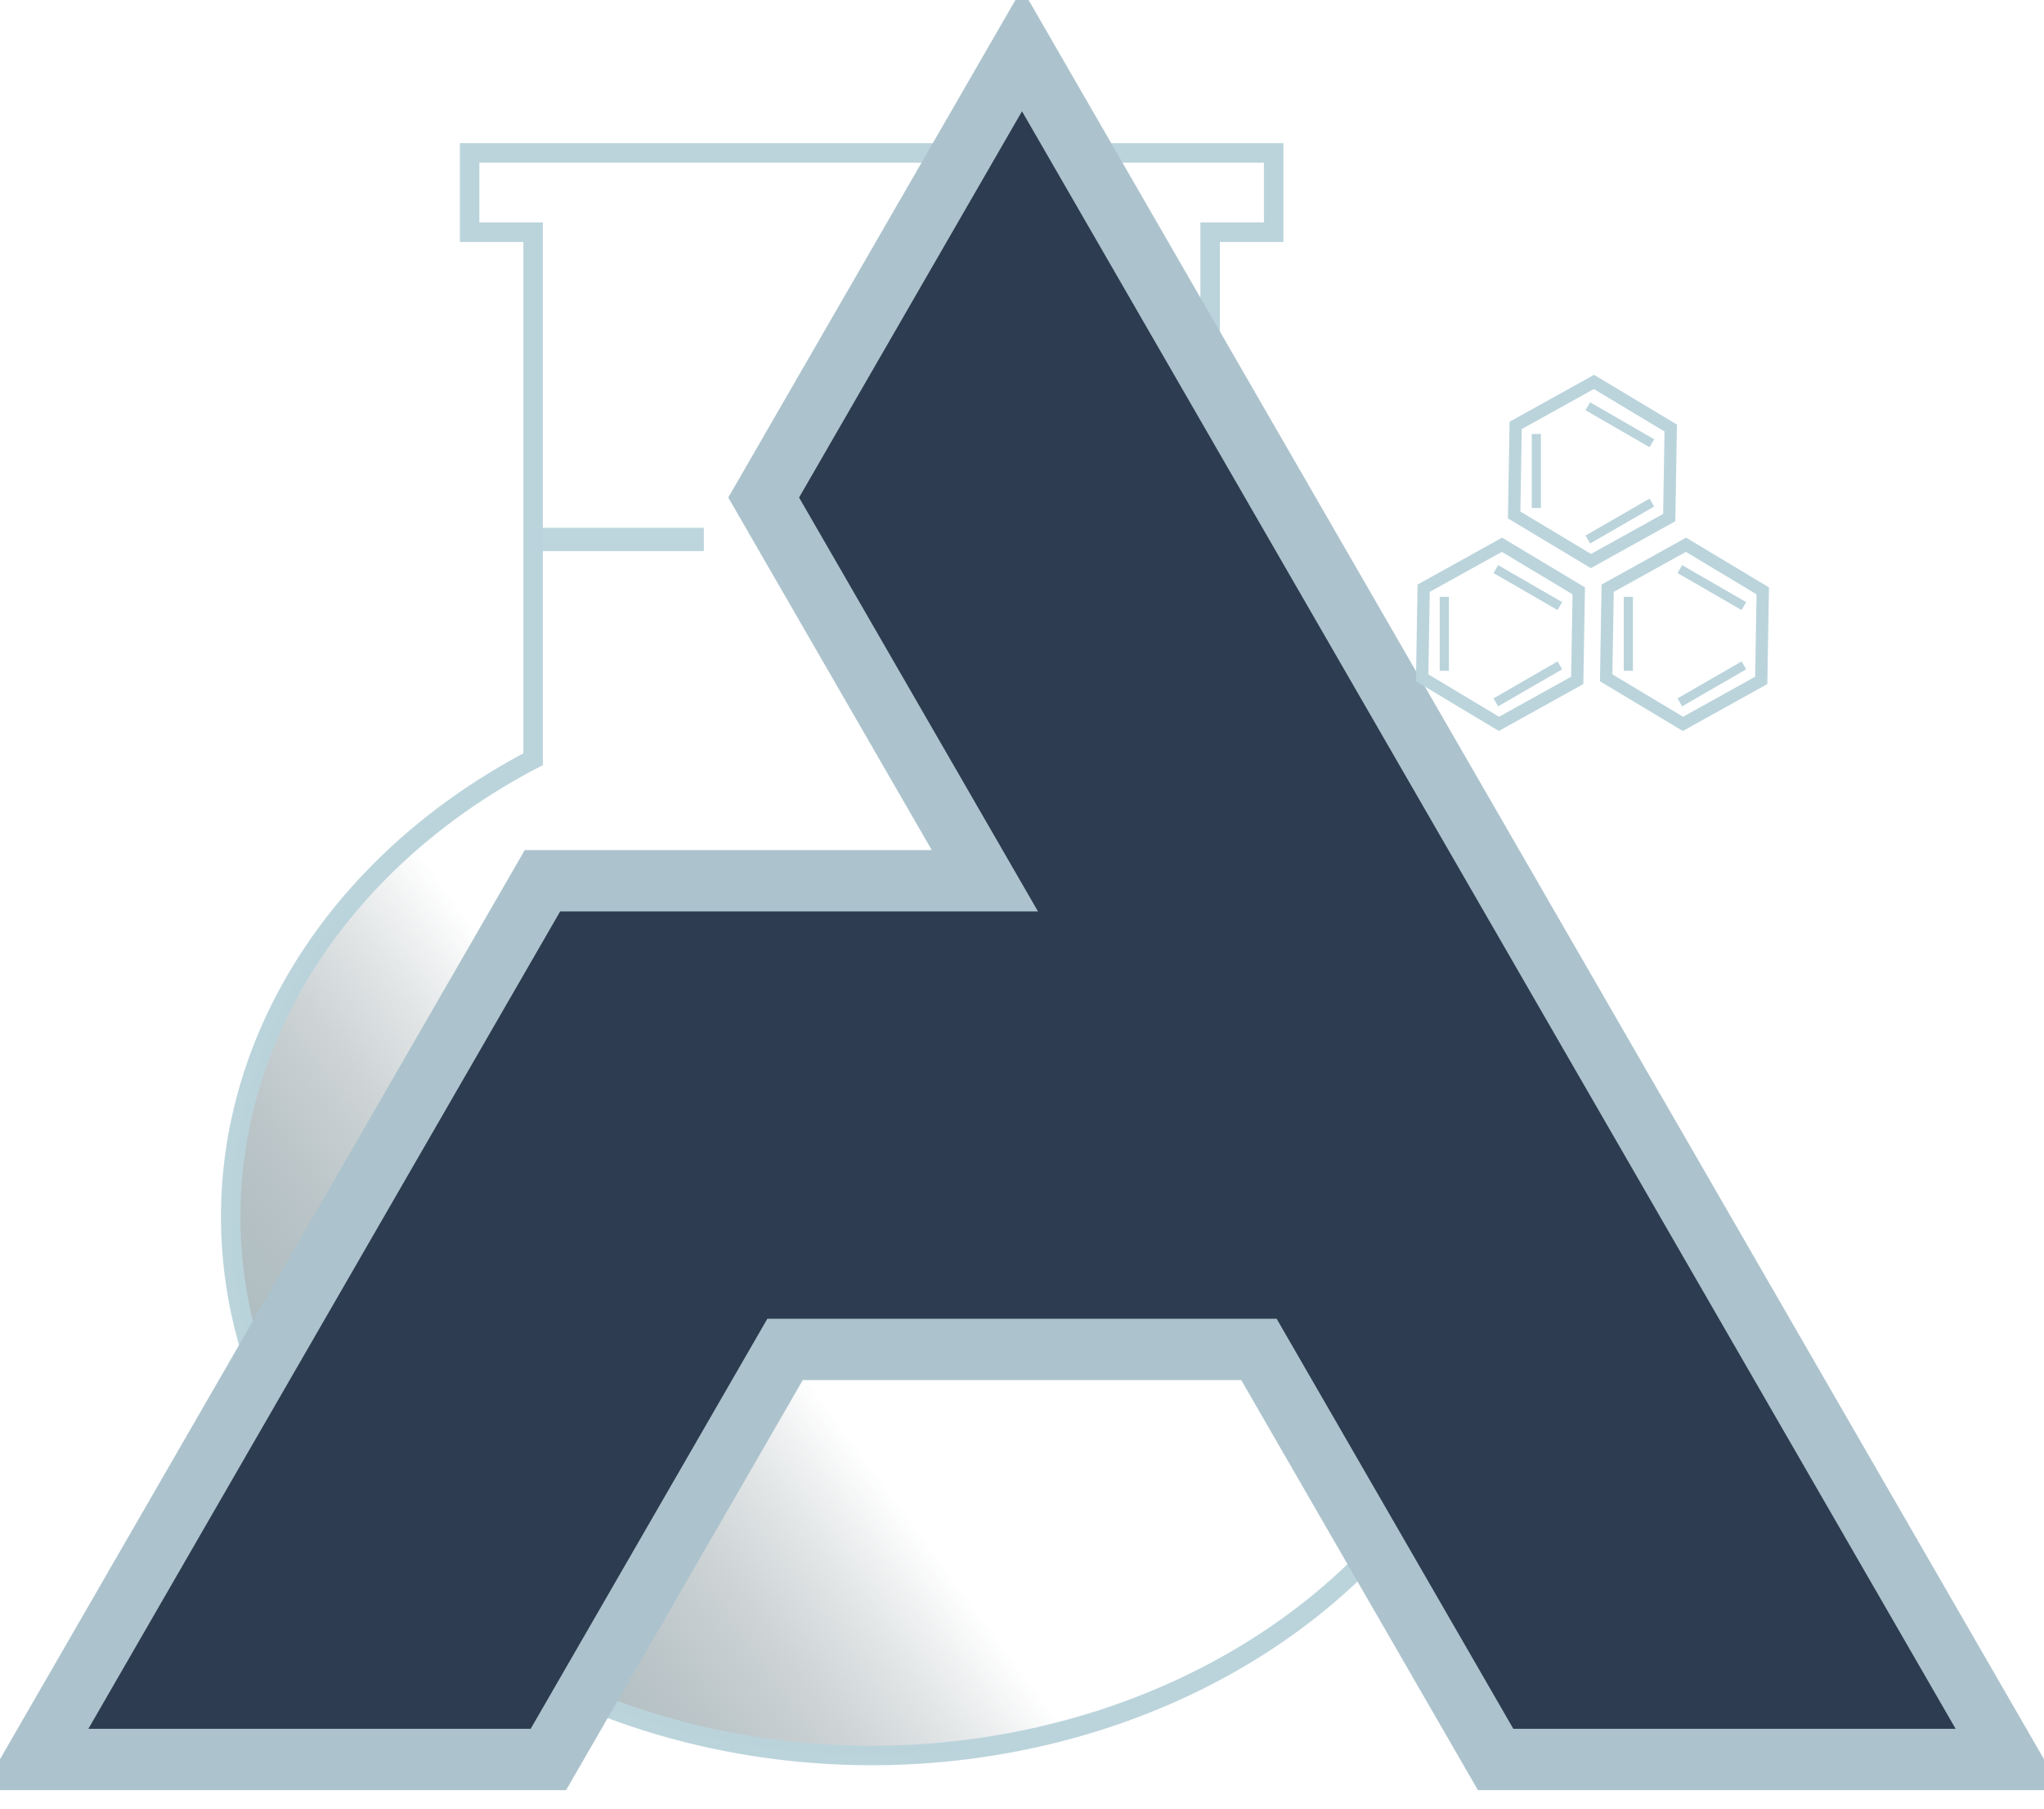 <?xml version="1.0" encoding="UTF-8" standalone="no"?>
<svg
   style="isolation:isolate"
   viewBox="0 0 200 177"
   width="200"
   height="177"
   version="1.1"
   id="svg19"
   sodipodi:docname="logoraz-symbol.svg"
   inkscape:version="1.2.1 (9c6d41e410, 2022-07-14)"
   xmlns:inkscape="http://www.inkscape.org/namespaces/inkscape"
   xmlns:sodipodi="http://sodipodi.sourceforge.net/DTD/sodipodi-0.dtd"
   xmlns:xlink="http://www.w3.org/1999/xlink"
   xmlns="http://www.w3.org/2000/svg"
   xmlns:svg="http://www.w3.org/2000/svg"
   xmlns:rdf="http://www.w3.org/1999/02/22-rdf-syntax-ns#"
   xmlns:cc="http://creativecommons.org/ns#"
   xmlns:dc="http://purl.org/dc/elements/1.1/">
  <sodipodi:namedview
     pagecolor="#ffffff"
     bordercolor="#666666"
     borderopacity="1"
     objecttolerance="10"
     gridtolerance="10"
     guidetolerance="10"
     inkscape:pageopacity="0"
     inkscape:pageshadow="2"
     inkscape:window-width="1890"
     inkscape:window-height="1027"
     id="namedview21"
     showgrid="false"
     inkscape:zoom="3.61"
     inkscape:cx="121.05263"
     inkscape:cy="104.70914"
     inkscape:window-x="15"
     inkscape:window-y="38"
     inkscape:window-maximized="0"
     inkscape:current-layer="svg19"
     inkscape:document-rotation="0"
     showguides="true"
     inkscape:snap-global="false"
     inkscape:showpageshadow="0"
     inkscape:pagecheckerboard="0"
     inkscape:deskcolor="#d1d1d1" />
  <defs
     id="defs13">
    <linearGradient
       inkscape:collect="always"
       id="linearGradient901">
      <stop
         style="stop-color:#bad3db;stop-opacity:1;"
         offset="0"
         id="stop897" />
      <stop
         style="stop-color:#1a3138;stop-opacity:0"
         offset="1"
         id="stop899" />
    </linearGradient>
    <linearGradient
       id="linearGradient860"
       inkscape:swatch="solid">
      <stop
         style="stop-color:#000000;stop-opacity:1;"
         offset="0"
         id="stop858" />
    </linearGradient>
    <clipPath
       id="_clipPath_BJidVcrrcxRPqmNyQt8INadBnFOvVYq5">
      <rect
         width="200"
         height="177"
         id="rect10" />
    </clipPath>
    <linearGradient
       inkscape:collect="always"
       xlink:href="#linearGradient901"
       id="linearGradient903"
       x1="22.178"
       y1="172.288"
       x2="76.816"
       y2="132.003"
       gradientUnits="userSpaceOnUse" />
  </defs>
  <g
     id="g887"
     style="fill:url(#linearGradient903);fill-opacity:1">
    <path
       id="rect848"
       style="opacity:1;fill:url(#linearGradient903);fill-opacity:1;stroke:#bad3db;stroke-width:1.906;stroke-opacity:0.98"
       d="m 45.951,14.958 v 7.756 h 6.213 v 51.555 a 62.711,52.704 0 0 0 -29.588,44.752 62.711,52.704 0 0 0 62.709,52.703 62.711,52.704 0 0 0 62.713,-52.703 62.711,52.704 0 0 0 -29.588,-44.752 V 22.714 h 6.213 v -7.756 z" />
    <rect
       style="opacity:0.98;fill:url(#linearGradient903);fill-opacity:1;stroke:#bad3db;stroke-width:2;stroke-miterlimit:4;stroke-dasharray:none;stroke-opacity:0.98"
       id="rect870"
       width="15.235"
       height="0.277"
       x="52.632"
       y="52.632" />
  </g>
  <g
     clip-path="url(#_clipPath_BJidVcrrcxRPqmNyQt8INadBnFOvVYq5)"
     id="g17"
     style="stroke:#acc3cd;stroke-width:6;stroke-miterlimit:4;stroke-dasharray:none;stroke-opacity:1"
     transform="matrix(-1,0,0,1,200,0)">
    <path
       d="M 100,4.886 3.451,172.114 h 50.207 l 23.158,-40.111 h 46.368 l 23.158,40.111 h 50.207 L 146.922,86.157 h -43.289 l 21.644,-37.488 z"
       fill="#2d3c50"
       vector-effect="non-scaling-stroke"
       stroke-width="3"
       stroke="rgb(154,154,154)"
       stroke-linejoin="miter"
       stroke-linecap="butt"
       stroke-miterlimit="4"
       id="path15"
       style="stroke:#acc3cd;stroke-width:6;stroke-miterlimit:4;stroke-dasharray:none;stroke-opacity:1" />
  </g>
  <g
     id="g1286"
     transform="translate(-4.986,3.878)">
    <g
       id="g1184"
       transform="translate(0.602)">
      <path
         sodipodi:type="star"
         style="fill:#1a3138;fill-opacity:0;stroke:#bad3db;stroke-width:1.205;stroke-miterlimit:4;stroke-dasharray:none;stroke-opacity:0.98"
         id="path967"
         sodipodi:sides="6"
         sodipodi:cx="160.20088"
         sodipodi:cy="42.243767"
         sodipodi:r1="8.7621374"
         sodipodi:r2="7.5882344"
         sodipodi:arg1="0.5404195"
         sodipodi:arg2="1.0640183"
         inkscape:flatsided="true"
         inkscape:rounded="0"
         inkscape:randomized="0"
         d="m 167.714,46.752 -7.661,4.253 -7.513,-4.508 0.147,-8.761 7.661,-4.253 7.513,4.508 z" />
      <rect
         style="fill:#000000;fill-opacity:0;stroke:#bad3db;stroke-width:0.652;stroke-miterlimit:4;stroke-dasharray:none;stroke-opacity:0.98"
         id="rect1036"
         width="6.583"
         height="0.247"
         x="38.902"
         y="-154.833"
         transform="rotate(90)" />
      <rect
         style="isolation:isolate;fill:#000000;fill-opacity:0;stroke:#bad3db;stroke-width:0.652;stroke-miterlimit:4;stroke-dasharray:none;stroke-opacity:0.98"
         id="rect1036-7"
         width="6.583"
         height="0.247"
         x="156.604"
         y="-48.938"
         transform="rotate(30)" />
      <rect
         style="isolation:isolate;fill:#000000;fill-opacity:0;stroke:#bad3db;stroke-width:0.652;stroke-miterlimit:4;stroke-dasharray:none;stroke-opacity:0.98"
         id="rect1036-7-2"
         width="6.583"
         height="0.247"
         x="114.222"
         y="122.099"
         transform="rotate(-30)" />
    </g>
    <g
       id="g1268">
      <g
         id="g1184-2"
         style="isolation:isolate"
         transform="translate(-8.4,15.928)">
        <path
           sodipodi:type="star"
           style="fill:#1a3138;fill-opacity:0;stroke:#bad3db;stroke-width:1.205;stroke-miterlimit:4;stroke-dasharray:none;stroke-opacity:0.98"
           id="path967-6"
           sodipodi:sides="6"
           sodipodi:cx="160.20088"
           sodipodi:cy="42.243767"
           sodipodi:r1="8.7621374"
           sodipodi:r2="7.5882344"
           sodipodi:arg1="0.5404195"
           sodipodi:arg2="1.0640183"
           inkscape:flatsided="true"
           inkscape:rounded="0"
           inkscape:randomized="0"
           d="m 167.714,46.752 -7.661,4.253 -7.513,-4.508 0.147,-8.761 7.661,-4.253 7.513,4.508 z" />
        <rect
           style="fill:#000000;fill-opacity:0;stroke:#bad3db;stroke-width:0.652;stroke-miterlimit:4;stroke-dasharray:none;stroke-opacity:0.98"
           id="rect1036-9"
           width="6.583"
           height="0.247"
           x="38.902"
           y="-154.833"
           transform="rotate(90)" />
        <rect
           style="isolation:isolate;fill:#000000;fill-opacity:0;stroke:#bad3db;stroke-width:0.652;stroke-miterlimit:4;stroke-dasharray:none;stroke-opacity:0.98"
           id="rect1036-7-4"
           width="6.583"
           height="0.247"
           x="156.604"
           y="-48.938"
           transform="rotate(30)" />
        <rect
           style="isolation:isolate;fill:#000000;fill-opacity:0;stroke:#bad3db;stroke-width:0.652;stroke-miterlimit:4;stroke-dasharray:none;stroke-opacity:0.98"
           id="rect1036-7-2-1"
           width="6.583"
           height="0.247"
           x="114.222"
           y="122.099"
           transform="rotate(-30)" />
      </g>
      <g
         id="g1184-2-3"
         style="isolation:isolate"
         transform="translate(9.605,15.928)">
        <path
           sodipodi:type="star"
           style="fill:#1a3138;fill-opacity:0;stroke:#bad3db;stroke-width:1.205;stroke-miterlimit:4;stroke-dasharray:none;stroke-opacity:0.98"
           id="path967-6-7"
           sodipodi:sides="6"
           sodipodi:cx="160.20088"
           sodipodi:cy="42.243767"
           sodipodi:r1="8.7621374"
           sodipodi:r2="7.5882344"
           sodipodi:arg1="0.5404195"
           sodipodi:arg2="1.0640183"
           inkscape:flatsided="true"
           inkscape:rounded="0"
           inkscape:randomized="0"
           d="m 167.714,46.752 -7.661,4.253 -7.513,-4.508 0.147,-8.761 7.661,-4.253 7.513,4.508 z" />
        <rect
           style="fill:#000000;fill-opacity:0;stroke:#bad3db;stroke-width:0.652;stroke-miterlimit:4;stroke-dasharray:none;stroke-opacity:0.98"
           id="rect1036-9-8"
           width="6.583"
           height="0.247"
           x="38.902"
           y="-154.833"
           transform="rotate(90)" />
        <rect
           style="isolation:isolate;fill:#000000;fill-opacity:0;stroke:#bad3db;stroke-width:0.652;stroke-miterlimit:4;stroke-dasharray:none;stroke-opacity:0.98"
           id="rect1036-7-4-8"
           width="6.583"
           height="0.247"
           x="156.604"
           y="-48.938"
           transform="rotate(30)" />
        <rect
           style="isolation:isolate;fill:#000000;fill-opacity:0;stroke:#bad3db;stroke-width:0.652;stroke-miterlimit:4;stroke-dasharray:none;stroke-opacity:0.98"
           id="rect1036-7-2-1-3"
           width="6.583"
           height="0.247"
           x="114.222"
           y="122.099"
           transform="rotate(-30)" />
      </g>
    </g>
  </g>
</svg>
